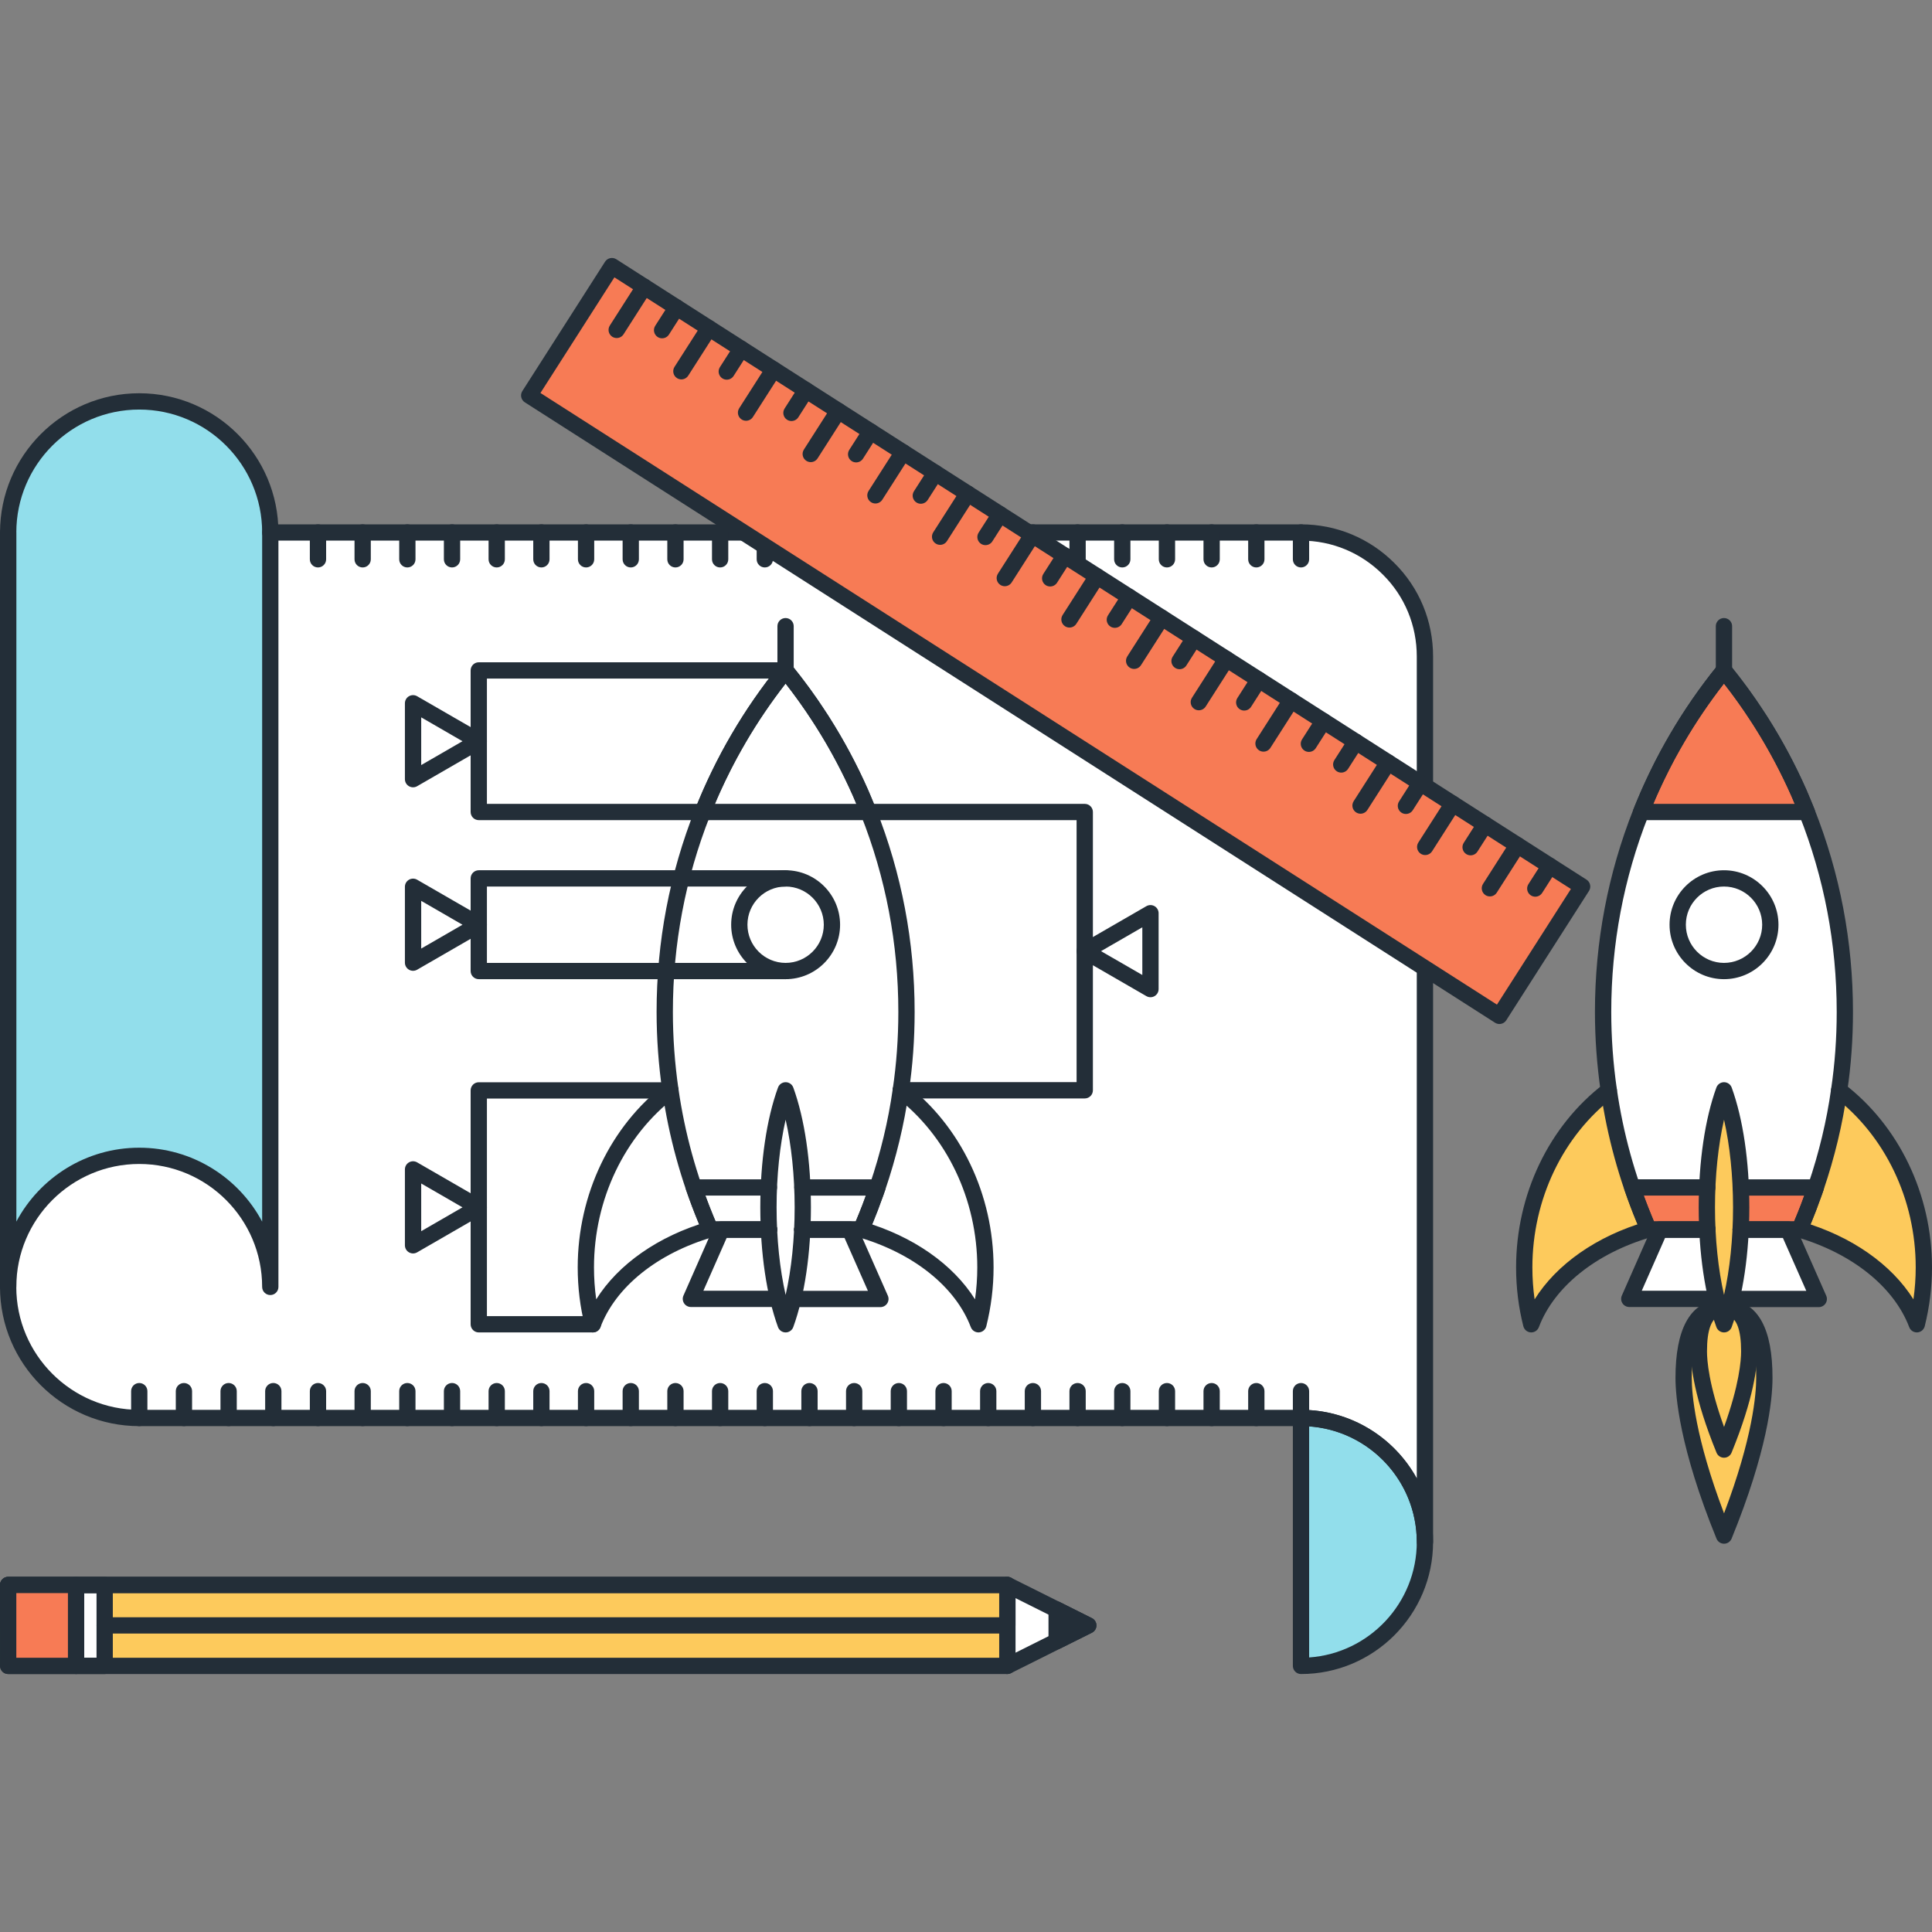 <?xml version="1.0" encoding="iso-8859-1"?>
<!-- Generator: Adobe Illustrator 19.0.0, SVG Export Plug-In . SVG Version: 6.00 Build 0)  -->
<svg version="1.1" id="Layer_1" xmlns="http://www.w3.org/2000/svg" xmlns:xlink="http://www.w3.org/1999/xlink" x="0px" y="0px"
	 viewBox="0 0 512.003 512.003" style="enable-background:new 0 0 512.003 512.003;" xml:space="preserve">
<rect x="0" y="0" width="512.003" height="512.003" fill="#808080" stroke="none"/>
<path style="fill:#FFFFFF;" d="M2.168,141.111v199.936c0,19.182,15.542,34.726,34.726,34.726h307.886
	c18.15,0,32.845,14.723,32.845,32.855V173.966c0-8.415-3.208-16.822-9.626-23.217c-6.403-6.428-14.81-9.636-23.219-9.636H2.168
	V141.111z"/>
<g>
	<path style="fill:#92DEEB;" d="M344.781,375.773v65.705c18.145,0,32.845-14.707,32.845-32.85
		C377.626,390.48,362.926,375.773,344.781,375.773z"/>
	<path style="fill:#92DEEB;" d="M36.897,106.379c19.177,0,34.734,15.552,34.734,34.732v199.936
		c0-19.185-15.557-34.734-34.734-34.734c-19.18,0-34.726,15.549-34.726,34.734V141.111C2.168,121.929,17.718,106.379,36.897,106.379
		z"/>
</g>
<g>
	<path style="fill:#232E38;" d="M377.626,410.773c-1.193,0-2.161-0.968-2.161-2.158c0-16.914-13.757-30.674-30.674-30.674H36.905
		C16.556,377.941,0,361.386,0,341.037V141.111c0-1.19,0.968-2.156,2.158-2.156s2.158,0.965,2.158,2.156v199.926
		c0,17.971,14.62,32.586,32.589,32.586h307.886c13.202,0,24.719,7.35,30.674,18.171v-217.82c0-8.23-3.185-15.936-8.975-21.693
		c-5.811-5.814-13.514-9.011-21.701-9.011H71.624c-1.19,0-2.158-0.965-2.158-2.156s0.968-2.156,2.158-2.156h273.167
		c9.334,0,18.127,3.645,24.75,10.268c6.605,6.574,10.243,15.363,10.243,24.75v234.644
		C379.784,409.806,378.816,410.773,377.626,410.773z"/>
	<path style="fill:#232E38;" d="M344.781,443.639c-1.193,0-2.158-0.968-2.158-2.161v-65.705c0-1.193,0.965-2.161,2.158-2.161
		c19.3,0,35.003,15.711,35.003,35.016S364.081,443.639,344.781,443.639z M346.936,378.005v61.24
		c15.921-1.111,28.529-14.418,28.529-30.618C375.465,392.426,362.857,379.117,346.936,378.005z"/>
	<path style="fill:#232E38;" d="M71.629,343.202c-1.19,0-2.158-0.968-2.158-2.158c0-17.964-14.612-32.579-32.576-32.579
		c-17.958,0-32.571,14.615-32.571,32.579c0,1.19-0.965,2.158-2.158,2.158s-2.158-0.968-2.158-2.158V141.108
		c0-20.342,16.548-36.892,36.887-36.892c20.342,0,36.892,16.548,36.892,36.892v199.936
		C73.789,342.237,72.822,343.202,71.629,343.202z M36.897,304.155c14.093,0,26.365,7.944,32.576,19.589V141.111
		c0-17.964-14.612-32.573-32.576-32.573c-17.958,0-32.571,14.61-32.571,32.573v182.63C10.534,312.096,22.804,304.155,36.897,304.155
		z"/>
	<path style="fill:#232E38;" d="M36.905,366.514c-1.19,0-2.158,0.968-2.158,2.158v7.112c0,1.193,0.968,2.158,2.158,2.158
		s2.158-0.965,2.158-2.158v-7.112C39.063,367.481,38.095,366.514,36.905,366.514z"/>
	<path style="fill:#232E38;" d="M48.745,366.514c-1.19,0-2.158,0.968-2.158,2.158v7.112c0,1.193,0.965,2.158,2.158,2.158
		s2.158-0.965,2.158-2.158v-7.112C50.903,367.481,49.935,366.514,48.745,366.514z"/>
	<path style="fill:#232E38;" d="M60.588,366.514c-1.19,0-2.158,0.968-2.158,2.158v7.112c0,1.193,0.968,2.158,2.158,2.158
		c1.19,0,2.158-0.965,2.158-2.158v-7.112C62.746,367.481,61.778,366.514,60.588,366.514z"/>
	<path style="fill:#232E38;" d="M72.428,366.509c-1.19,0-2.158,0.968-2.158,2.161v7.114c0,1.193,0.965,2.158,2.158,2.158
		c1.193,0,2.158-0.965,2.158-2.158v-7.114C74.586,367.476,73.62,366.509,72.428,366.509z"/>
	<path style="fill:#232E38;" d="M84.27,366.514c-1.19,0-2.158,0.968-2.158,2.158v7.112c0,1.193,0.968,2.158,2.158,2.158
		c1.19,0,2.158-0.965,2.158-2.158v-7.112C86.428,367.481,85.46,366.514,84.27,366.514z"/>
	<path style="fill:#232E38;" d="M96.11,366.514c-1.19,0-2.158,0.968-2.158,2.158v7.112c0,1.193,0.965,2.158,2.158,2.158
		c1.193,0,2.158-0.965,2.158-2.158v-7.112C98.268,367.481,97.303,366.514,96.11,366.514z"/>
	<path style="fill:#232E38;" d="M107.953,366.514c-1.19,0-2.158,0.968-2.158,2.158v7.112c0,1.193,0.968,2.158,2.158,2.158
		s2.158-0.965,2.158-2.158v-7.112C110.111,367.481,109.143,366.514,107.953,366.514z"/>
	<path style="fill:#232E38;" d="M119.793,366.509c-1.19,0-2.158,0.968-2.158,2.161v7.114c0,1.193,0.965,2.158,2.158,2.158
		c1.193,0,2.158-0.965,2.158-2.158v-7.114C121.951,367.476,120.986,366.509,119.793,366.509z"/>
	<path style="fill:#232E38;" d="M131.635,366.514c-1.19,0-2.158,0.968-2.158,2.158v7.112c0,1.193,0.968,2.158,2.158,2.158
		s2.158-0.965,2.158-2.158v-7.112C133.793,367.481,132.826,366.514,131.635,366.514z"/>
	<path style="fill:#232E38;" d="M143.475,366.514c-1.19,0-2.158,0.968-2.158,2.158v7.112c0,1.193,0.965,2.158,2.158,2.158
		s2.158-0.965,2.158-2.158v-7.112C145.633,367.481,144.668,366.514,143.475,366.514z"/>
	<path style="fill:#232E38;" d="M155.318,366.514c-1.19,0-2.158,0.968-2.158,2.158v7.112c0,1.193,0.968,2.158,2.158,2.158
		s2.158-0.965,2.158-2.158v-7.112C157.476,367.481,156.508,366.514,155.318,366.514z"/>
	<path style="fill:#232E38;" d="M167.158,366.514c-1.19,0-2.158,0.968-2.158,2.158v7.112c0,1.193,0.965,2.158,2.158,2.158
		c1.193,0,2.158-0.965,2.158-2.158v-7.112C169.316,367.481,168.351,366.514,167.158,366.514z"/>
	<path style="fill:#232E38;" d="M179,366.514c-1.19,0-2.158,0.968-2.158,2.158v7.112c0,1.193,0.968,2.158,2.158,2.158
		c1.19,0,2.158-0.965,2.158-2.158v-7.112C181.158,367.481,180.191,366.514,179,366.514z"/>
	<path style="fill:#232E38;" d="M190.843,366.514c-1.19,0-2.158,0.968-2.158,2.158v7.112c0,1.193,0.965,2.158,2.158,2.158
		c1.193,0,2.158-0.965,2.158-2.158v-7.112C193.001,367.481,192.033,366.514,190.843,366.514z"/>
	<path style="fill:#232E38;" d="M202.683,366.514c-1.188,0-2.156,0.968-2.156,2.158v7.112c0,1.193,0.968,2.158,2.156,2.158
		c1.193,0,2.161-0.965,2.161-2.158v-7.112C204.844,367.481,203.876,366.514,202.683,366.514z"/>
	<path style="fill:#232E38;" d="M214.523,366.514c-1.19,0-2.156,0.968-2.156,2.158v7.112c0,1.193,0.965,2.158,2.156,2.158
		c1.193,0,2.158-0.965,2.158-2.158v-7.112C216.681,367.481,215.716,366.514,214.523,366.514z"/>
	<path style="fill:#232E38;" d="M226.365,366.514c-1.19,0-2.158,0.968-2.158,2.158v7.112c0,1.193,0.968,2.158,2.158,2.158
		c1.19,0,2.158-0.965,2.158-2.158v-7.112C228.524,367.481,227.556,366.514,226.365,366.514z"/>
	<path style="fill:#232E38;" d="M238.205,366.514c-1.19,0-2.156,0.968-2.156,2.158v7.112c0,1.193,0.965,2.158,2.156,2.158
		s2.156-0.965,2.156-2.158v-7.112C240.364,367.481,239.396,366.514,238.205,366.514z"/>
	<path style="fill:#232E38;" d="M250.048,366.514c-1.19,0-2.158,0.968-2.158,2.158v7.112c0,1.193,0.968,2.158,2.158,2.158
		c1.193,0,2.161-0.965,2.161-2.158v-7.112C252.209,367.481,251.241,366.514,250.048,366.514z"/>
	<path style="fill:#232E38;" d="M261.891,366.514c-1.19,0-2.158,0.968-2.158,2.158v7.112c0,1.193,0.968,2.158,2.158,2.158
		s2.158-0.965,2.158-2.158v-7.112C264.049,367.481,263.081,366.514,261.891,366.514z"/>
	<path style="fill:#232E38;" d="M273.731,366.514c-1.19,0-2.158,0.968-2.158,2.158v7.112c0,1.193,0.968,2.158,2.158,2.158
		c1.193,0,2.158-0.965,2.158-2.158v-7.112C275.889,367.481,274.924,366.514,273.731,366.514z"/>
	<path style="fill:#232E38;" d="M285.573,366.514c-1.19,0-2.158,0.968-2.158,2.158v7.112c0,1.193,0.968,2.158,2.158,2.158
		s2.158-0.965,2.158-2.158v-7.112C287.731,367.481,286.764,366.514,285.573,366.514z"/>
	<path style="fill:#232E38;" d="M297.413,366.514c-1.19,0-2.156,0.968-2.156,2.158v7.112c0,1.193,0.965,2.158,2.156,2.158
		c1.193,0,2.161-0.965,2.161-2.158v-7.112C299.574,367.481,298.606,366.514,297.413,366.514z"/>
	<path style="fill:#232E38;" d="M309.256,366.514c-1.193,0-2.161,0.968-2.161,2.158v7.112c0,1.193,0.968,2.158,2.161,2.158
		s2.161-0.965,2.161-2.158v-7.112C311.414,367.481,310.449,366.514,309.256,366.514z"/>
	<path style="fill:#232E38;" d="M321.098,366.514c-1.19,0-2.158,0.968-2.158,2.158v7.112c0,1.193,0.968,2.158,2.158,2.158
		s2.156-0.965,2.156-2.158v-7.112C323.254,367.481,322.289,366.514,321.098,366.514z"/>
	<path style="fill:#232E38;" d="M332.938,366.514c-1.193,0-2.158,0.968-2.158,2.158v7.112c0,1.193,0.965,2.158,2.158,2.158
		s2.161-0.965,2.161-2.158v-7.112C335.096,367.481,334.131,366.514,332.938,366.514z"/>
	<path style="fill:#232E38;" d="M344.781,366.514c-1.193,0-2.158,0.968-2.158,2.158v7.112c0,1.193,0.965,2.158,2.158,2.158
		c1.19,0,2.158-0.965,2.158-2.158v-7.112C346.936,367.481,345.971,366.514,344.781,366.514z"/>
	<path style="fill:#232E38;" d="M84.27,138.955c-1.19,0-2.158,0.965-2.158,2.156v7.112c0,1.193,0.968,2.158,2.158,2.158
		c1.19,0,2.158-0.965,2.158-2.158v-7.112C86.428,139.92,85.46,138.955,84.27,138.955z"/>
	<path style="fill:#232E38;" d="M96.11,138.955c-1.19,0-2.158,0.965-2.158,2.156v7.112c0,1.193,0.965,2.158,2.158,2.158
		c1.193,0,2.158-0.965,2.158-2.158v-7.112C98.268,139.92,97.303,138.955,96.11,138.955z"/>
	<path style="fill:#232E38;" d="M107.953,138.955c-1.19,0-2.158,0.965-2.158,2.156v7.112c0,1.193,0.968,2.158,2.158,2.158
		s2.158-0.965,2.158-2.158v-7.112C110.111,139.92,109.143,138.955,107.953,138.955z"/>
	<path style="fill:#232E38;" d="M119.793,138.95c-1.19,0-2.158,0.965-2.158,2.158v7.114c0,1.193,0.965,2.158,2.158,2.158
		c1.193,0,2.158-0.965,2.158-2.158v-7.114C121.951,139.915,120.986,138.95,119.793,138.95z"/>
	<path style="fill:#232E38;" d="M131.635,138.955c-1.19,0-2.158,0.965-2.158,2.156v7.112c0,1.193,0.968,2.158,2.158,2.158
		s2.158-0.965,2.158-2.158v-7.112C133.793,139.92,132.826,138.955,131.635,138.955z"/>
	<path style="fill:#232E38;" d="M143.475,138.955c-1.19,0-2.158,0.965-2.158,2.156v7.112c0,1.193,0.965,2.158,2.158,2.158
		s2.158-0.965,2.158-2.158v-7.112C145.633,139.92,144.668,138.955,143.475,138.955z"/>
	<path style="fill:#232E38;" d="M155.318,138.955c-1.19,0-2.158,0.965-2.158,2.156v7.112c0,1.193,0.968,2.158,2.158,2.158
		s2.158-0.965,2.158-2.158v-7.112C157.476,139.92,156.508,138.955,155.318,138.955z"/>
	<path style="fill:#232E38;" d="M167.158,138.955c-1.19,0-2.158,0.965-2.158,2.156v7.112c0,1.193,0.965,2.158,2.158,2.158
		c1.193,0,2.158-0.965,2.158-2.158v-7.112C169.316,139.92,168.351,138.955,167.158,138.955z"/>
	<path style="fill:#232E38;" d="M179,138.955c-1.19,0-2.158,0.965-2.158,2.156v7.112c0,1.193,0.968,2.158,2.158,2.158
		c1.19,0,2.158-0.965,2.158-2.158v-7.112C181.158,139.92,180.191,138.955,179,138.955z"/>
	<path style="fill:#232E38;" d="M190.843,138.955c-1.19,0-2.158,0.965-2.158,2.156v7.112c0,1.193,0.965,2.158,2.158,2.158
		c1.193,0,2.158-0.965,2.158-2.158v-7.112C193.001,139.92,192.033,138.955,190.843,138.955z"/>
	<path style="fill:#232E38;" d="M202.683,138.955c-1.188,0-2.156,0.965-2.156,2.156v7.112c0,1.193,0.968,2.158,2.156,2.158
		c1.193,0,2.161-0.965,2.161-2.158v-7.112C204.844,139.92,203.876,138.955,202.683,138.955z"/>
	<path style="fill:#232E38;" d="M214.523,138.955c-1.19,0-2.156,0.965-2.156,2.156v7.112c0,1.193,0.965,2.158,2.156,2.158
		c1.193,0,2.158-0.965,2.158-2.158v-7.112C216.681,139.92,215.716,138.955,214.523,138.955z"/>
	<path style="fill:#232E38;" d="M226.365,138.955c-1.19,0-2.158,0.965-2.158,2.156v7.112c0,1.193,0.968,2.158,2.158,2.158
		c1.19,0,2.158-0.965,2.158-2.158v-7.112C228.524,139.92,227.556,138.955,226.365,138.955z"/>
	<path style="fill:#232E38;" d="M238.205,138.955c-1.19,0-2.156,0.965-2.156,2.156v7.112c0,1.193,0.965,2.158,2.156,2.158
		s2.156-0.965,2.156-2.158v-7.112C240.364,139.92,239.396,138.955,238.205,138.955z"/>
	<path style="fill:#232E38;" d="M250.048,138.955c-1.19,0-2.158,0.965-2.158,2.156v7.112c0,1.193,0.968,2.158,2.158,2.158
		c1.193,0,2.161-0.965,2.161-2.158v-7.112C252.209,139.92,251.241,138.955,250.048,138.955z"/>
	<path style="fill:#232E38;" d="M261.891,138.955c-1.19,0-2.158,0.965-2.158,2.156v7.112c0,1.193,0.968,2.158,2.158,2.158
		s2.158-0.965,2.158-2.158v-7.112C264.049,139.92,263.081,138.955,261.891,138.955z"/>
	<path style="fill:#232E38;" d="M273.731,138.955c-1.19,0-2.158,0.965-2.158,2.156v7.112c0,1.193,0.968,2.158,2.158,2.158
		c1.193,0,2.158-0.965,2.158-2.158v-7.112C275.889,139.92,274.924,138.955,273.731,138.955z"/>
	<path style="fill:#232E38;" d="M285.573,138.955c-1.19,0-2.158,0.965-2.158,2.156v7.112c0,1.193,0.968,2.158,2.158,2.158
		s2.158-0.965,2.158-2.158v-7.112C287.731,139.92,286.764,138.955,285.573,138.955z"/>
	<path style="fill:#232E38;" d="M297.413,138.955c-1.19,0-2.156,0.965-2.156,2.156v7.112c0,1.193,0.965,2.158,2.156,2.158
		c1.193,0,2.161-0.965,2.161-2.158v-7.112C299.574,139.92,298.606,138.955,297.413,138.955z"/>
	<path style="fill:#232E38;" d="M309.256,138.955c-1.193,0-2.161,0.965-2.161,2.156v7.112c0,1.193,0.968,2.158,2.161,2.158
		s2.161-0.965,2.161-2.158v-7.112C311.414,139.92,310.449,138.955,309.256,138.955z"/>
	<path style="fill:#232E38;" d="M321.098,138.955c-1.19,0-2.158,0.965-2.158,2.156v7.112c0,1.193,0.968,2.158,2.158,2.158
		s2.156-0.965,2.156-2.158v-7.112C323.254,139.92,322.289,138.955,321.098,138.955z"/>
	<path style="fill:#232E38;" d="M332.938,138.955c-1.193,0-2.158,0.965-2.158,2.156v7.112c0,1.193,0.965,2.158,2.158,2.158
		s2.161-0.965,2.161-2.158v-7.112C335.096,139.92,334.131,138.955,332.938,138.955z"/>
	<path style="fill:#232E38;" d="M344.781,138.955c-1.193,0-2.158,0.965-2.158,2.156v7.112c0,1.193,0.965,2.158,2.158,2.158
		c1.19,0,2.158-0.965,2.158-2.158v-7.112C346.936,139.92,345.971,138.955,344.781,138.955z"/>
</g>
<g>
	<path style="fill:#FDCA5C;" d="M456.888,346.453c-5.906-0.005-10.701,4.047-10.701,18.726c0,7.235,2.253,21.023,10.701,41.761
		c8.448-20.736,10.693-34.524,10.698-41.766C467.592,350.501,462.792,346.446,456.888,346.453z"/>
	<path style="fill:#FDCA5C;" d="M456.888,346.453c-3.686-0.005-6.664,2.519-6.666,11.668c-0.008,4.513,1.398,13.107,6.671,26.03
		c5.271-12.925,6.671-21.517,6.664-26.038C463.555,348.973,460.567,346.448,456.888,346.453z"/>
	<path style="fill:#FDCA5C;" d="M456.888,323.022c24.43,0,44.987,11.84,51.095,27.93c1.201-4.808,1.856-9.866,1.848-15.078
		c0.008-31.726-23.708-57.439-52.943-57.434c-29.251,0.003-52.954,25.718-52.956,57.441c0.003,5.204,0.655,10.271,1.859,15.071
		C411.891,334.864,432.451,323.027,456.888,323.022z"/>
</g>
<path style="fill:#FFFFFF;" d="M476.877,325.825c7.741-17.654,12.047-37.169,12.042-57.677
	c-0.003-34.289-12.001-65.764-32.054-90.463c-20.019,24.694-32.033,56.179-32.033,90.463c0.005,20.511,4.311,40.023,12.058,57.677
	L476.877,325.825L476.877,325.825z"/>
<path style="fill:#F77B55;" d="M432.563,314.697c1.295,3.779,2.742,7.491,4.329,11.131h39.985c1.6-3.638,3.039-7.347,4.332-11.139
	L432.563,314.697z"/>
<polygon style="fill:#FFFFFF;" points="481.999,344.229 431.77,344.224 439.892,325.828 473.876,325.833 "/>
<path style="fill:#FDCA5C;" d="M452.334,319.952c0,12.252,1.759,23.283,4.552,30.994c2.798-7.711,4.541-18.744,4.547-30.994
	c-0.005-12.255-1.751-23.288-4.547-30.996C454.088,296.669,452.342,307.693,452.334,319.952z"/>
<path style="fill:#FFFFFF;" d="M469.158,245.06c0,6.776-5.496,12.275-12.278,12.278c-6.779-0.005-12.273-5.494-12.267-12.285
	c0-6.774,5.483-12.265,12.265-12.268C463.654,232.782,469.148,238.283,469.158,245.06z"/>
<path style="fill:#F77B55;" d="M456.868,177.685c-9.098,11.223-16.54,23.852-21.947,37.507h43.919
	C473.428,201.529,465.989,188.898,456.868,177.685z"/>
<g>
	<path style="fill:#232E38;" d="M456.891,409.104L456.891,409.104c-0.878,0-1.667-0.532-1.997-1.344
		c-9.812-24.074-10.87-37.803-10.87-42.588c0-12.879,3.784-19.873,11.246-20.777c0.604-0.074,1.185,0.11,1.626,0.471
		c0.435-0.358,1.004-0.545,1.613-0.471c7.475,0.868,11.254,7.857,11.226,20.782c0,5.965-1.411,19.438-10.842,42.583
		C458.557,408.572,457.766,409.104,456.891,409.104z M456.893,348.207c-0.307,0.251-0.686,0.42-1.106,0.471
		c-1.846,0.223-7.452,0.906-7.452,16.494c0,4.191,0.883,15.683,8.556,35.886c7.647-20.15,8.525-31.675,8.525-35.886
		c0.036-15.629-5.568-16.279-7.411-16.494C457.582,348.627,457.201,348.458,456.893,348.207z"/>
	<path style="fill:#232E38;" d="M456.891,386.315L456.891,386.315c-0.876,0-1.664-0.53-1.994-1.341
		c-5.949-14.546-6.838-23.071-6.838-26.854c0-3.018,0-12.196,7.025-13.668c0.66-0.138,1.321,0.044,1.81,0.443
		c0.484-0.399,1.144-0.581,1.805-0.443c4.664,0.98,7.03,5.578,7.03,13.668c0,3.786-0.891,12.308-6.843,26.854
		C458.555,385.785,457.764,386.315,456.891,386.315z M456.891,348.233c-0.259,0.215-0.571,0.369-0.919,0.443
		c-2.391,0.499-3.599,3.679-3.599,9.441c0,2.437,0.486,8.883,4.521,20.047c4.037-11.167,4.521-17.61,4.521-20.047
		c0-5.765-1.211-8.942-3.597-9.441C457.462,348.601,457.149,348.448,456.891,348.233z"/>
	<path style="fill:#232E38;" d="M405.801,353.104c-0.044,0-0.082,0-0.123-0.003c-0.942-0.054-1.738-0.709-1.971-1.623
		c-1.277-5.012-1.925-10.26-1.925-15.598c0-19.315,8.694-37.494,23.258-48.627c0.945-0.719,2.299-0.543,3.026,0.404
		c0.724,0.945,0.543,2.301-0.405,3.026c-13.499,10.322-21.56,27.22-21.56,45.197c0,2.86,0.197,5.688,0.591,8.463
		c5.801-9.28,16.422-16.763,29.591-20.605c1.149-0.335,2.345,0.323,2.678,1.464s-0.323,2.342-1.467,2.675
		c-14.543,4.242-25.638,13.153-29.678,23.834C407.498,352.554,406.692,353.104,405.801,353.104z"/>
	<path style="fill:#232E38;" d="M507.981,353.104c-0.891,0-1.697-0.55-2.015-1.393c-4.045-10.662-15.137-19.561-29.678-23.803
		c-1.144-0.333-1.8-1.533-1.467-2.675c0.333-1.144,1.531-1.807,2.678-1.464c13.158,3.837,23.777,11.308,29.581,20.57
		c0.404-2.816,0.607-5.642,0.607-8.458c0-17.974-8.072-34.883-21.596-45.228c-0.947-0.722-1.124-2.079-0.402-3.026
		c0.724-0.945,2.079-1.124,3.026-0.399c14.579,11.154,23.288,29.343,23.288,48.653c0,5.21-0.648,10.452-1.925,15.585
		c-0.228,0.916-1.021,1.577-1.966,1.636C508.068,353.104,508.022,353.104,507.981,353.104z"/>
	<path style="fill:#232E38;" d="M476.892,327.996h-15.59c-1.193,0-2.161-0.965-2.161-2.158c0-1.193,0.968-2.161,2.161-2.161h14.17
		c0.622-1.467,1.213-2.947,1.787-4.426c0.31-0.809,0.62-1.631,0.901-2.447c0.294-0.74,0.517-1.38,0.745-2.035l0.22-0.625
		c0.023-0.097,0.049-0.174,0.082-0.256c2.842-8.356,4.879-16.85,6.057-25.247c0.988-6.612,1.487-13.499,1.487-20.485
		c0-18.022-3.341-35.579-9.923-52.183l-2.022-4.882c-2.762-6.257-6.029-12.403-9.7-18.22c-0.399-0.663-0.817-1.298-1.234-1.91
		c-2.127-3.297-4.47-6.582-7.004-9.818c-3.901,5.036-7.421,10.225-10.481,15.468c-0.863,1.472-1.695,2.962-2.529,4.48
		c-1.014,1.9-1.987,3.812-2.934,5.786l-0.392,0.837c-0.351,0.74-0.696,1.467-1.032,2.217c-0.3,0.63-0.545,1.211-0.796,1.789
		c-0.527,1.206-1.016,2.381-1.503,3.558l-0.238,0.655c-0.046,0.12-0.097,0.233-0.161,0.338c-6.508,16.52-9.802,33.971-9.802,51.884
		c0,6.812,0.499,13.706,1.487,20.503c1.659,11.535,4.764,22.833,9.231,33.592c0.2,0.484,0.392,0.963,0.591,1.428h14.164
		c1.193,0,2.161,0.968,2.161,2.161s-0.968,2.158-2.161,2.158h-15.59c-0.96,0-1.772-0.63-2.053-1.495
		c-0.384-0.86-0.742-1.723-1.106-2.611c-4.603-11.075-7.805-22.728-9.516-34.614c-1.014-6.994-1.533-14.103-1.533-21.12
		c0-18.565,3.443-36.657,10.23-53.775c0.033-0.087,0.069-0.166,0.113-0.246l0.164-0.451c0.52-1.265,1.019-2.465,1.549-3.668
		c0.266-0.63,0.54-1.257,0.84-1.889c0.323-0.73,0.684-1.492,1.05-2.26l0.397-0.837c0.975-2.048,1.976-4.022,3.039-5.998
		c0.863-1.572,1.715-3.1,2.598-4.6c3.594-6.162,7.808-12.255,12.521-18.109c0.407-0.512,1.019-0.806,1.674-0.809
		c0,0,0.003,0,0.005,0c0.65,0,1.265,0.292,1.672,0.799c3.279,4.035,6.285,8.161,8.932,12.265c0.428,0.625,0.883,1.324,1.311,2.022
		c3.761,5.967,7.13,12.301,9.999,18.803l2.058,4.961c6.792,17.129,10.232,35.223,10.232,53.793c0,7.199-0.515,14.298-1.533,21.105
		c-1.221,8.684-3.333,17.48-6.277,26.122c-0.005,0.01-0.008,0.02-0.008,0.031c-0.041,0.133-0.097,0.282-0.146,0.381l-0.128,0.397
		c-0.251,0.714-0.494,1.418-0.776,2.115c-0.259,0.765-0.586,1.631-0.916,2.499c-0.768,1.979-1.562,3.953-2.419,5.903
		C478.525,327.492,477.745,327.996,476.892,327.996z"/>
	<path style="fill:#232E38;" d="M452.477,327.996h-15.59c-0.96,0-1.772-0.63-2.053-1.495c-0.384-0.86-0.742-1.723-1.106-2.611
		c-1.124-2.734-2.173-5.517-3.203-8.494c-0.228-0.663-0.125-1.39,0.279-1.958c0.402-0.568,1.057-0.906,1.759-0.906h19.886
		c1.19,0,2.158,0.968,2.158,2.156c0,1.19-0.968,2.158-2.158,2.158h-16.827c0.681,1.853,1.375,3.64,2.099,5.414
		c0.197,0.481,0.392,0.952,0.589,1.418h14.164c1.193,0,2.161,0.968,2.161,2.161S453.67,327.996,452.477,327.996z"/>
	<path style="fill:#232E38;" d="M476.892,327.996h-15.59c-1.193,0-2.161-0.965-2.161-2.158c0-1.193,0.968-2.161,2.161-2.161h14.17
		c0.622-1.467,1.213-2.947,1.787-4.426c0.305-0.799,0.609-1.603,0.886-2.404h-16.812c-1.193,0-2.161-0.968-2.161-2.158
		c0-1.188,0.968-2.156,2.161-2.156h19.884c0.694,0,1.349,0.335,1.756,0.904c0.404,0.566,0.512,1.293,0.284,1.953
		c0,0-0.691,2.017-1.052,2.921c-0.259,0.765-0.586,1.631-0.916,2.499c-0.768,1.979-1.562,3.953-2.419,5.903
		C478.525,327.492,477.745,327.996,476.892,327.996z"/>
	<path style="fill:#232E38;" d="M454.917,346.372H431.78c-0.727,0-1.411-0.369-1.807-0.978c-0.397-0.612-0.463-1.382-0.166-2.051
		l8.1-18.376c0.346-0.786,1.121-1.29,1.974-1.29h12.598c1.193,0,2.161,0.968,2.161,2.161c0,1.193-0.968,2.158-2.161,2.158h-11.192
		l-6.198,14.06h19.83c1.193,0,2.158,0.968,2.158,2.158C457.075,345.404,456.11,346.372,454.917,346.372z"/>
	<path style="fill:#232E38;" d="M481.999,346.402h-23.135c-1.193,0-2.158-0.968-2.158-2.161s0.965-2.161,2.158-2.161h19.822
		l-6.223-14.085h-11.162c-1.193,0-2.161-0.965-2.161-2.158s0.968-2.161,2.161-2.161h12.57c0.852,0,1.628,0.504,1.974,1.29
		l8.125,18.401c0.297,0.666,0.233,1.439-0.161,2.048C483.41,346.029,482.729,346.402,481.999,346.402z"/>
	<path style="fill:#232E38;" d="M456.888,353.109c-0.906,0-1.72-0.571-2.028-1.423c-3.021-8.33-4.685-19.599-4.685-31.734
		c0.008-12.17,1.669-23.439,4.685-31.734c0.312-0.852,1.121-1.423,2.028-1.423h0.003c0.906,0.003,1.718,0.571,2.028,1.423
		c3.011,8.305,4.667,19.574,4.672,31.734c-0.005,12.16-1.664,23.429-4.675,31.734C458.609,352.539,457.795,353.109,456.888,353.109z
		 M456.888,296.733c-1.544,6.769-2.394,14.868-2.396,23.222c0,8.333,0.85,16.435,2.396,23.217
		c1.539-6.774,2.386-14.874,2.391-23.222C459.272,311.604,458.424,303.504,456.888,296.733z"/>
	<path style="fill:#232E38;" d="M456.883,259.493h-0.005c-7.956-0.005-14.428-6.484-14.426-14.441
		c0-7.951,6.472-14.423,14.426-14.426c7.951,0,14.428,6.474,14.438,14.431C471.314,253.016,464.84,259.49,456.883,259.493z
		 M456.883,234.942c-5.578,0-10.112,4.536-10.112,10.109c-0.005,5.581,4.534,10.125,10.109,10.13
		c5.581-0.005,10.122-4.544,10.122-10.122C466.993,239.481,462.454,234.942,456.883,234.942z"/>
	<path style="fill:#232E38;" d="M478.84,217.348h-43.919c-0.717,0-1.385-0.353-1.784-0.945c-0.402-0.591-0.484-1.341-0.223-2.004
		c5.448-13.747,12.946-26.555,22.28-38.072c0.41-0.507,1.024-0.799,1.674-0.799l0,0c0.65,0,1.265,0.292,1.674,0.794
		c9.336,11.476,16.84,24.287,22.303,38.077c0.266,0.663,0.182,1.413-0.22,2.004C480.225,216.997,479.555,217.348,478.84,217.348z
		 M438.134,213.034h37.494c-4.831-11.433-11.123-22.134-18.752-31.887C449.239,190.934,442.949,201.637,438.134,213.034z"/>
	<path style="fill:#232E38;" d="M456.868,179.841c-1.19,0-2.158-0.968-2.158-2.158v-11.74c0-1.19,0.968-2.156,2.158-2.156
		c1.193,0,2.161,0.965,2.161,2.156v11.74C459.028,178.876,458.061,179.841,456.868,179.841z"/>
	<path style="fill:#232E38;" d="M157.115,353.104c-0.041,0-0.082,0-0.123-0.003c-0.94-0.054-1.736-0.709-1.969-1.623
		c-1.277-5.012-1.923-10.26-1.923-15.598c0-19.315,8.694-37.494,23.255-48.627c0.945-0.719,2.301-0.543,3.026,0.404
		c0.724,0.945,0.543,2.301-0.404,3.026c-13.501,10.322-21.563,27.22-21.563,45.197c0,2.86,0.2,5.688,0.591,8.463
		c5.801-9.28,16.422-16.763,29.594-20.605c1.142-0.335,2.342,0.323,2.675,1.464s-0.323,2.342-1.467,2.675
		c-14.543,4.242-25.638,13.153-29.678,23.834C158.812,352.554,158.006,353.104,157.115,353.104z"/>
	<path style="fill:#232E38;" d="M259.297,353.104c-0.893,0-1.7-0.55-2.02-1.393c-4.042-10.662-15.137-19.561-29.678-23.803
		c-1.142-0.333-1.8-1.533-1.467-2.675c0.335-1.144,1.533-1.807,2.678-1.464c13.158,3.837,23.777,11.308,29.581,20.567
		c0.402-2.811,0.602-5.635,0.602-8.456c0-17.974-8.072-34.885-21.594-45.228c-0.945-0.722-1.124-2.079-0.402-3.026
		c0.724-0.945,2.081-1.124,3.026-0.399c14.579,11.151,23.286,29.34,23.286,48.653c0,5.22-0.65,10.463-1.923,15.585
		c-0.228,0.917-1.021,1.577-1.966,1.636C259.382,353.104,259.341,353.104,259.297,353.104z"/>
	<path style="fill:#232E38;" d="M228.206,327.996h-15.588c-1.193,0-2.158-0.965-2.158-2.158c0-1.193,0.965-2.161,2.158-2.161h14.17
		c0.62-1.467,1.208-2.947,1.784-4.426c0.307-0.806,0.62-1.631,0.904-2.45c0.276-0.696,0.492-1.303,0.704-1.917l0.264-0.745
		c0.023-0.097,0.049-0.172,0.079-0.253c2.836-8.333,4.874-16.829,6.06-25.244c0.986-6.612,1.487-13.499,1.487-20.485
		c0-18.022-3.338-35.579-9.92-52.183l-2.025-4.882c-2.765-6.262-6.036-12.408-9.7-18.22c-0.407-0.663-0.822-1.3-1.234-1.915
		c-2.127-3.29-4.472-6.574-7.004-9.812c-3.907,5.038-7.424,10.23-10.481,15.468c-0.863,1.472-1.692,2.962-2.524,4.48
		c-1.021,1.9-1.992,3.812-2.936,5.786l-0.364,0.768c-0.364,0.763-0.719,1.513-1.062,2.286c-0.297,0.627-0.545,1.208-0.794,1.789
		c-0.532,1.206-1.016,2.381-1.505,3.558l-0.241,0.666c-0.044,0.118-0.097,0.225-0.156,0.328c-6.508,16.52-9.805,33.974-9.805,51.884
		c0,6.804,0.502,13.704,1.49,20.503c1.659,11.533,4.767,22.833,9.231,33.592c0.2,0.484,0.394,0.963,0.594,1.428h14.167
		c1.19,0,2.156,0.968,2.156,2.161s-0.965,2.158-2.156,2.158h-15.59c-0.96,0-1.774-0.63-2.053-1.495
		c-0.381-0.86-0.745-1.72-1.108-2.609c-4.598-11.08-7.803-22.735-9.513-34.616c-1.016-6.999-1.533-14.111-1.533-21.12
		c0-18.565,3.441-36.657,10.227-53.775c0.033-0.084,0.072-0.166,0.115-0.246l0.164-0.451c0.522-1.265,1.019-2.465,1.551-3.674
		c0.266-0.622,0.538-1.249,0.837-1.879c0.335-0.755,0.707-1.541,1.083-2.335l0.366-0.771c0.978-2.045,1.981-4.019,3.041-5.996
		c0.86-1.572,1.713-3.1,2.596-4.598c3.589-6.159,7.803-12.252,12.516-18.112c0.41-0.512,1.024-0.804,1.677-0.809
		c0,0,0.003,0,0.005,0c0.65,0,1.265,0.292,1.674,0.799c3.284,4.04,6.29,8.166,8.934,12.265c0.428,0.627,0.886,1.324,1.306,2.025
		c3.758,5.96,7.13,12.293,9.999,18.801l2.058,4.954c6.792,17.139,10.235,35.233,10.235,53.804c0,7.199-0.517,14.298-1.533,21.105
		c-1.226,8.699-3.336,17.495-6.277,26.122c-0.005,0.01-0.005,0.02-0.01,0.031c-0.041,0.133-0.095,0.282-0.143,0.381l-0.166,0.509
		c-0.236,0.678-0.468,1.336-0.735,2.002c-0.261,0.765-0.586,1.628-0.916,2.493c-0.771,1.984-1.564,3.958-2.422,5.908
		C229.837,327.492,229.061,327.996,228.206,327.996z"/>
	<path style="fill:#232E38;" d="M203.794,327.996h-15.59c-0.96,0-1.774-0.63-2.053-1.495c-0.381-0.86-0.745-1.72-1.108-2.609
		c-1.121-2.732-2.171-5.514-3.205-8.497c-0.228-0.66-0.123-1.39,0.282-1.956c0.404-0.571,1.06-0.906,1.759-0.906h19.889
		c1.19,0,2.156,0.968,2.156,2.156c0,1.19-0.965,2.158-2.156,2.158h-16.827c0.678,1.856,1.375,3.645,2.099,5.414
		c0.197,0.481,0.392,0.952,0.591,1.418h14.167c1.19,0,2.156,0.968,2.156,2.161C205.952,327.033,204.984,327.996,203.794,327.996z"/>
	<path style="fill:#232E38;" d="M228.206,327.996h-15.588c-1.193,0-2.158-0.965-2.158-2.158c0-1.193,0.965-2.161,2.158-2.161h14.17
		c0.62-1.467,1.208-2.947,1.784-4.426c0.302-0.794,0.609-1.603,0.888-2.404h-16.814c-1.193,0-2.161-0.968-2.161-2.158
		c0-1.188,0.968-2.156,2.161-2.156h19.884c0.696,0,1.349,0.335,1.756,0.904c0.407,0.566,0.509,1.293,0.287,1.953
		c0,0-0.694,2.017-1.055,2.921c-0.261,0.765-0.586,1.628-0.916,2.493c-0.771,1.984-1.564,3.958-2.422,5.908
		C229.837,327.492,229.061,327.996,228.206,327.996z"/>
	<path style="fill:#232E38;" d="M206.231,346.372h-23.135c-0.73,0-1.411-0.369-1.807-0.978c-0.399-0.612-0.461-1.382-0.166-2.051
		l8.1-18.376c0.346-0.786,1.119-1.29,1.974-1.29h12.598c1.19,0,2.156,0.968,2.156,2.161c0,1.193-0.965,2.158-2.156,2.158h-11.192
		l-6.198,14.06h19.827c1.193,0,2.161,0.968,2.161,2.158C208.392,345.404,207.421,346.372,206.231,346.372z"/>
	<path style="fill:#232E38;" d="M233.316,346.402h-23.135c-1.19,0-2.158-0.968-2.158-2.161s0.968-2.161,2.158-2.161h19.825
		l-6.223-14.085h-11.162c-1.193,0-2.158-0.965-2.158-2.158s0.965-2.161,2.158-2.161h12.567c0.852,0,1.628,0.504,1.974,1.29
		l8.128,18.401c0.294,0.666,0.233,1.439-0.166,2.048C234.726,346.029,234.045,346.402,233.316,346.402z"/>
	<path style="fill:#232E38;" d="M208.202,353.109c-0.906,0-1.72-0.571-2.028-1.423c-3.021-8.33-4.685-19.599-4.685-31.734
		c0.008-12.17,1.669-23.439,4.687-31.734c0.31-0.852,1.121-1.423,2.028-1.423h0.003c0.906,0.003,1.715,0.571,2.028,1.423
		c3.008,8.307,4.664,19.576,4.669,31.734c-0.005,12.16-1.664,23.429-4.675,31.734C209.92,352.539,209.108,353.109,208.202,353.109z
		 M208.202,296.733c-1.544,6.769-2.394,14.868-2.396,23.222c0,8.333,0.85,16.435,2.396,23.217
		c1.539-6.774,2.386-14.874,2.391-23.222C210.586,311.607,209.738,303.507,208.202,296.733z"/>
	<path style="fill:#232E38;" d="M208.197,259.493L208.197,259.493c-7.959-0.005-14.431-6.484-14.428-14.441
		c0-7.951,6.472-14.423,14.423-14.426c7.951,0,14.431,6.474,14.441,14.431C222.63,253.016,216.154,259.49,208.197,259.493z
		 M208.197,234.942c-5.576,0-10.115,4.536-10.115,10.109c0,5.581,4.536,10.125,10.115,10.13c5.581-0.005,10.12-4.544,10.12-10.122
		C218.307,239.481,213.768,234.942,208.197,234.942z"/>
	<path style="fill:#232E38;" d="M230.154,217.348h-43.922c-0.714,0-1.382-0.353-1.784-0.945c-0.402-0.591-0.484-1.341-0.22-2.004
		c5.445-13.747,12.943-26.555,22.28-38.072c0.41-0.507,1.024-0.799,1.674-0.799h0.003c0.65,0,1.265,0.292,1.674,0.794
		c9.334,11.476,16.842,24.287,22.303,38.077c0.266,0.663,0.182,1.413-0.22,2.004C231.537,216.997,230.868,217.348,230.154,217.348z
		 M189.448,213.034h37.494c-4.833-11.433-11.126-22.134-18.757-31.887C200.556,190.934,194.266,201.637,189.448,213.034z"/>
	<path style="fill:#232E38;" d="M208.184,179.841c-1.193,0-2.158-0.968-2.158-2.158v-11.74c0-1.19,0.965-2.156,2.158-2.156
		s2.158,0.965,2.158,2.156v11.74C210.342,178.876,209.377,179.841,208.184,179.841z"/>
	<path style="fill:#232E38;" d="M109.463,332.176c-0.374,0-0.745-0.1-1.078-0.289c-0.668-0.384-1.08-1.098-1.08-1.869v-20.111
		c0-0.773,0.412-1.485,1.08-1.869c0.666-0.384,1.49-0.384,2.156,0l17.418,10.058c0.668,0.387,1.078,1.098,1.078,1.869
		s-0.412,1.482-1.078,1.866l-17.418,10.058C110.208,332.077,109.837,332.176,109.463,332.176z M111.624,313.639v12.641l10.944-6.321
		L111.624,313.639z"/>
	<path style="fill:#232E38;" d="M304.891,264.277c-0.374,0-0.748-0.095-1.083-0.287l-17.416-10.056
		c-0.671-0.384-1.083-1.098-1.083-1.869c0-0.771,0.412-1.485,1.083-1.869l17.416-10.053c0.671-0.384,1.492-0.384,2.158,0
		c0.671,0.384,1.08,1.098,1.08,1.869v20.109c0,0.773-0.41,1.482-1.08,1.869C305.633,264.183,305.262,264.277,304.891,264.277z
		 M291.786,252.066l10.944,6.318v-12.639L291.786,252.066z"/>
	<path style="fill:#232E38;" d="M157.112,353.109h-30.231c-1.19,0-2.158-0.968-2.158-2.161v-61.98c0-1.19,0.965-2.158,2.158-2.158
		h50.785c1.19,0,2.158,0.968,2.158,2.158c0,1.19-0.968,2.158-2.158,2.158h-48.627v57.664h28.073c1.19,0,2.158,0.965,2.158,2.158
		C159.27,352.142,158.303,353.109,157.112,353.109z"/>
	<path style="fill:#232E38;" d="M187.622,217.348h-60.741c-1.19,0-2.158-0.968-2.158-2.158v-37.517c0-1.193,0.965-2.161,2.158-2.161
		h81.295c1.19,0,2.156,0.968,2.156,2.161c0,1.19-0.965,2.158-2.156,2.158h-79.137v33.203h58.583c1.19,0,2.158,0.968,2.158,2.156
		C189.78,216.38,188.813,217.348,187.622,217.348z"/>
	<path style="fill:#232E38;" d="M208.2,259.493h-81.318c-1.19,0-2.158-0.965-2.158-2.156v-24.553c0-1.193,0.965-2.158,2.158-2.158
		h81.295c1.19,0,2.156,0.965,2.156,2.158s-0.965,2.158-2.156,2.158h-79.137v20.239h79.16c1.193,0,2.158,0.965,2.158,2.156
		C210.358,258.528,209.39,259.493,208.2,259.493z"/>
	<path style="fill:#232E38;" d="M287.47,291.101h-48.753c-1.193,0-2.161-0.968-2.161-2.161s0.968-2.161,2.161-2.161h46.592v-69.432
		h-55.155c-1.19,0-2.158-0.968-2.158-2.158c0-1.188,0.968-2.156,2.158-2.156h57.316c1.193,0,2.161,0.968,2.161,2.156v73.751
		C289.631,290.133,288.663,291.101,287.47,291.101z"/>
	<path style="fill:#232E38;" d="M109.463,208.646c-0.374,0-0.745-0.1-1.078-0.289c-0.668-0.384-1.08-1.098-1.08-1.869v-20.114
		c0-0.771,0.412-1.485,1.08-1.869c0.666-0.384,1.49-0.384,2.156,0l17.418,10.056c0.668,0.387,1.078,1.098,1.078,1.869
		s-0.412,1.482-1.078,1.869l-17.418,10.058C110.208,208.549,109.837,208.646,109.463,208.646z M111.624,190.109v12.644l10.944-6.321
		L111.624,190.109z"/>
	<path style="fill:#232E38;" d="M109.463,257.273c-0.374,0-0.745-0.095-1.078-0.287c-0.668-0.387-1.08-1.098-1.08-1.869v-20.114
		c0-0.771,0.412-1.482,1.08-1.869c0.666-0.384,1.49-0.384,2.156,0l17.418,10.058c0.668,0.384,1.078,1.098,1.078,1.869
		s-0.412,1.485-1.078,1.869l-17.418,10.056C110.208,257.179,109.837,257.273,109.463,257.273z M111.624,238.742v12.639l10.944-6.318
		L111.624,238.742z"/>
</g>
<polygon style="fill:#FFFFFF;" points="266.962,441.478 288.415,430.759 266.962,420.033 "/>
<rect x="2.168" y="420.02" style="fill:#FDCA5C;" width="264.806" height="21.445"/>
<polygon style="fill:#232E38;" points="280.015,434.945 288.415,430.759 280.015,426.543 "/>
<rect x="20.163" y="420.02" style="fill:#FFFFFF;" width="7.578" height="21.445"/>
<rect id="SVGCleanerId_0" x="2.168" y="420.02" style="fill:#F77B55;" width="17.997" height="21.445"/>
<g>
	<path style="fill:#232E38;" d="M266.962,443.639c-0.392,0-0.791-0.108-1.132-0.323c-0.637-0.392-1.024-1.091-1.024-1.838v-21.445
		c0-0.748,0.387-1.441,1.024-1.833c0.63-0.397,1.431-0.433,2.097-0.095l21.453,10.721c0.73,0.366,1.19,1.114,1.19,1.93
		s-0.461,1.564-1.19,1.928l-21.453,10.724C267.622,443.562,267.295,443.639,266.962,443.639z M269.12,423.525v14.461l14.469-7.229
		L269.12,423.525z"/>
	<path style="fill:#232E38;" d="M266.962,443.639H2.168c-1.19,0-2.158-0.968-2.158-2.161v-21.445c0-1.19,0.968-2.156,2.158-2.156
		h264.794c1.193,0,2.158,0.965,2.158,2.156v21.445C269.12,442.671,268.155,443.639,266.962,443.639z M4.326,439.32h260.48v-17.129
		H4.326V439.32z"/>
	<path style="fill:#232E38;" d="M266.962,432.91H27.743c-1.19,0-2.158-0.968-2.158-2.161s0.965-2.161,2.158-2.161h237.061v-6.41
		H4.326v8.571c0,1.193-0.965,2.161-2.158,2.161s-2.158-0.968-2.158-2.161v-10.726c0-1.19,0.968-2.155,2.158-2.155h264.794
		c1.19,0,2.156,0.965,2.156,2.155v10.726C269.117,431.945,268.152,432.91,266.962,432.91z"/>
	<path style="fill:#232E38;" d="M280.015,437.103c-0.392,0-0.788-0.108-1.134-0.325c-0.635-0.392-1.019-1.088-1.019-1.833v-8.402
		c0-0.748,0.384-1.441,1.024-1.833c0.635-0.397,1.428-0.433,2.099-0.095l8.397,4.214c0.73,0.369,1.19,1.119,1.188,1.933
		c0,0.817-0.461,1.564-1.193,1.928l-8.397,4.188C280.676,437.029,280.346,437.103,280.015,437.103z M282.176,430.038v1.421
		l1.416-0.704L282.176,430.038z"/>
	<path style="fill:#232E38;" d="M27.74,443.639h-7.578c-1.19,0-2.158-0.968-2.158-2.161v-21.445c0-1.19,0.968-2.156,2.158-2.156
		h7.578c1.19,0,2.158,0.965,2.158,2.156v21.445C29.898,442.671,28.931,443.639,27.74,443.639z M22.321,439.32h3.261v-17.129h-3.261
		V439.32z"/>
</g>
<g>
	<rect id="SVGCleanerId_0_1_" x="2.168" y="420.02" style="fill:#F77B55;" width="17.997" height="21.445"/>
</g>
<path style="fill:#232E38;" d="M20.163,443.639H2.168c-1.19,0-2.158-0.968-2.158-2.161v-21.445c0-1.19,0.968-2.156,2.158-2.156
	h17.994c1.19,0,2.158,0.965,2.158,2.156v21.445C22.321,442.671,21.353,443.639,20.163,443.639z M4.326,439.32h13.678v-17.129H4.326
	V439.32z"/>
<rect x="127.172" y="149.532" transform="matrix(-0.843 -0.539 0.539 -0.843 423.971 463.713)" style="fill:#F77B55;" width="305.204" height="40.691"/>
<g>
	<path style="fill:#232E38;" d="M397.363,271.374c-0.394,0-0.799-0.11-1.16-0.338L139.082,106.62
		c-0.481-0.31-0.822-0.799-0.945-1.357c-0.123-0.558-0.018-1.142,0.289-1.626l21.921-34.281c0.643-1.001,1.976-1.293,2.982-0.655
		L420.452,233.12c0.481,0.31,0.819,0.799,0.942,1.354c0.123,0.558,0.02,1.144-0.287,1.626l-21.924,34.278
		C398.774,271.021,398.075,271.374,397.363,271.374z M143.224,104.144L396.71,266.236l19.597-30.643L162.824,73.499L143.224,104.144
		z"/>
	<path style="fill:#232E38;" d="M163.428,89.583c-0.397,0-0.799-0.108-1.16-0.335c-1.004-0.645-1.298-1.979-0.655-2.982
		l7.306-11.428c0.645-1.004,1.976-1.295,2.982-0.658c1.004,0.645,1.298,1.979,0.655,2.982l-7.306,11.428
		C164.836,89.232,164.14,89.583,163.428,89.583z"/>
	<path style="fill:#232E38;" d="M180.57,100.545c-0.397,0-0.801-0.11-1.16-0.343c-1.004-0.64-1.298-1.974-0.655-2.98l7.309-11.425
		c0.64-1.004,1.976-1.295,2.98-0.653c1.004,0.64,1.298,1.974,0.655,2.98l-7.309,11.425
		C181.975,100.194,181.281,100.545,180.57,100.545z"/>
	<path style="fill:#232E38;" d="M197.709,111.507c-0.397,0-0.799-0.11-1.16-0.34c-1.004-0.643-1.298-1.976-0.653-2.98l7.306-11.425
		c0.645-1.006,1.974-1.298,2.98-0.655c1.004,0.643,1.298,1.976,0.653,2.98l-7.306,11.425
		C199.119,111.156,198.42,111.507,197.709,111.507z"/>
	<path style="fill:#232E38;" d="M214.853,122.469c-0.399,0-0.801-0.11-1.16-0.343c-1.006-0.64-1.298-1.974-0.658-2.98l7.306-11.428
		c0.645-1.001,1.976-1.295,2.982-0.653c1.004,0.64,1.295,1.974,0.658,2.98l-7.309,11.428
		C216.261,122.118,215.565,122.469,214.853,122.469z"/>
	<path style="fill:#232E38;" d="M231.995,133.431c-0.399,0-0.801-0.11-1.16-0.34c-1.006-0.64-1.298-1.976-0.655-2.98l7.309-11.43
		c0.643-1.006,1.974-1.295,2.98-0.658c1.004,0.645,1.298,1.979,0.653,2.982l-7.306,11.43
		C233.403,133.08,232.701,133.431,231.995,133.431z"/>
	<path style="fill:#232E38;" d="M249.134,144.393c-0.397,0-0.799-0.11-1.16-0.343c-1.004-0.64-1.298-1.974-0.655-2.98l7.306-11.428
		c0.645-1.001,1.974-1.295,2.98-0.653c1.006,0.64,1.298,1.974,0.658,2.98l-7.309,11.428
		C250.542,144.042,249.848,144.393,249.134,144.393z"/>
	<path style="fill:#232E38;" d="M266.278,155.355c-0.399,0-0.801-0.11-1.16-0.34c-1.009-0.643-1.301-1.976-0.658-2.98l7.309-11.428
		c0.64-1.004,1.974-1.298,2.98-0.655c1.006,0.643,1.301,1.976,0.655,2.98l-7.306,11.428
		C267.684,155.004,266.988,155.355,266.278,155.355z"/>
	<path style="fill:#232E38;" d="M283.418,166.311c-0.397,0-0.799-0.108-1.16-0.338c-1.004-0.645-1.298-1.976-0.655-2.982
		l7.306-11.428c0.645-1.004,1.974-1.293,2.98-0.655c1.009,0.643,1.3,1.976,0.658,2.982l-7.306,11.428
		C284.826,165.961,284.129,166.311,283.418,166.311z"/>
	<path style="fill:#232E38;" d="M300.557,177.273c-0.397,0-0.801-0.108-1.162-0.338c-1.001-0.643-1.295-1.976-0.653-2.98
		l7.309-11.428c0.643-1.006,1.974-1.298,2.98-0.655c1.004,0.643,1.295,1.976,0.655,2.98l-7.311,11.428
		C301.965,176.923,301.271,177.273,300.557,177.273z"/>
	<path style="fill:#232E38;" d="M317.701,188.235c-0.397,0-0.801-0.11-1.16-0.338c-1.006-0.645-1.298-1.979-0.658-2.982
		l7.309-11.428c0.64-1.004,1.974-1.293,2.98-0.658c1.004,0.645,1.298,1.979,0.655,2.982l-7.306,11.428
		C319.107,187.885,318.41,188.235,317.701,188.235z"/>
	<path style="fill:#232E38;" d="M334.843,199.197c-0.399,0-0.801-0.108-1.16-0.338c-1.006-0.643-1.298-1.976-0.658-2.982
		l7.306-11.428c0.645-1.004,1.976-1.293,2.982-0.655c1.006,0.645,1.298,1.976,0.658,2.982l-7.306,11.428
		C336.251,198.846,335.555,199.197,334.843,199.197z"/>
	<path style="fill:#232E38;" d="M360.553,215.643c-0.397,0-0.801-0.11-1.16-0.34c-1.004-0.64-1.298-1.976-0.655-2.98l7.306-11.43
		c0.645-1.004,1.974-1.295,2.98-0.658c1.006,0.645,1.298,1.979,0.658,2.982l-7.309,11.43
		C361.961,215.292,361.265,215.643,360.553,215.643z"/>
	<path style="fill:#232E38;" d="M377.692,226.599c-0.397,0-0.801-0.108-1.16-0.338c-1.004-0.643-1.295-1.976-0.658-2.982
		l7.309-11.43c0.643-1.001,1.976-1.293,2.98-0.653c1.006,0.64,1.298,1.974,0.658,2.98l-7.306,11.43
		C379.103,226.246,378.404,226.599,377.692,226.599z"/>
	<path style="fill:#232E38;" d="M394.834,237.561c-0.397,0-0.799-0.108-1.16-0.335c-1.004-0.645-1.298-1.979-0.655-2.982
		l7.306-11.428c0.645-1.004,1.974-1.295,2.98-0.658c1.009,0.645,1.3,1.979,0.658,2.982l-7.306,11.428
		C396.242,237.211,395.551,237.561,394.834,237.561z"/>
	<path style="fill:#232E38;" d="M175.46,89.657c-0.399,0-0.801-0.11-1.162-0.343c-1.004-0.64-1.298-1.974-0.653-2.98l3.85-6.021
		c0.64-1.001,1.974-1.293,2.98-0.653c1.006,0.643,1.298,1.974,0.655,2.98l-3.85,6.019C176.865,89.307,176.169,89.657,175.46,89.657z
		"/>
	<path style="fill:#232E38;" d="M192.599,100.619c-0.397,0-0.801-0.11-1.16-0.34c-1.004-0.643-1.295-1.976-0.655-2.98l3.85-6.019
		c0.64-1.001,1.979-1.293,2.982-0.655c1.001,0.643,1.293,1.976,0.653,2.98l-3.85,6.019
		C194.007,100.269,193.311,100.619,192.599,100.619z"/>
	<path style="fill:#232E38;" d="M209.743,111.581c-0.399,0-0.801-0.11-1.16-0.343c-1.006-0.64-1.298-1.974-0.653-2.98l3.848-6.019
		c0.643-1.001,1.974-1.293,2.98-0.653c1.009,0.64,1.3,1.974,0.655,2.98l-3.848,6.019
		C211.151,111.23,210.452,111.581,209.743,111.581z"/>
	<path style="fill:#232E38;" d="M226.883,122.543c-0.399,0-0.801-0.11-1.16-0.34c-1.006-0.64-1.298-1.974-0.658-2.98l3.85-6.021
		c0.64-1.004,1.974-1.295,2.98-0.658c1.004,0.645,1.298,1.979,0.653,2.982l-3.845,6.021
		C228.291,122.192,227.592,122.543,226.883,122.543z"/>
	<path style="fill:#232E38;" d="M244.022,133.5c-0.397,0-0.799-0.108-1.16-0.338c-1.004-0.643-1.298-1.976-0.653-2.982l3.848-6.019
		c0.64-1.004,1.974-1.295,2.98-0.655c1.009,0.643,1.3,1.976,0.658,2.982l-3.85,6.019C245.43,133.149,244.733,133.5,244.022,133.5z"
		/>
	<path style="fill:#232E38;" d="M261.161,144.467c-0.394,0-0.799-0.108-1.16-0.335c-1.004-0.645-1.298-1.979-0.653-2.982
		l3.853-6.024c0.64-1.004,1.974-1.295,2.977-0.658c1.006,0.645,1.3,1.979,0.655,2.982l-3.853,6.024
		C262.569,144.116,261.873,144.467,261.161,144.467z"/>
	<path style="fill:#232E38;" d="M278.305,155.424c-0.394,0-0.799-0.108-1.16-0.338c-1.004-0.645-1.298-1.976-0.655-2.982
		l3.848-6.021c0.64-1.004,1.974-1.293,2.98-0.653c1.009,0.64,1.3,1.974,0.658,2.98l-3.85,6.024
		C279.713,155.073,279.017,155.424,278.305,155.424z"/>
	<path style="fill:#232E38;" d="M295.444,166.386c-0.397,0-0.801-0.108-1.16-0.338c-1.006-0.643-1.298-1.976-0.655-2.98l3.853-6.021
		c0.64-1.004,1.976-1.298,2.98-0.655c1.004,0.643,1.295,1.976,0.655,2.98l-3.853,6.021
		C296.852,166.035,296.156,166.386,295.444,166.386z"/>
	<path style="fill:#232E38;" d="M312.589,177.348c-0.399,0-0.801-0.113-1.16-0.343c-1.009-0.64-1.3-1.974-0.658-2.98l3.85-6.019
		c0.643-1.004,1.974-1.293,2.98-0.653c1.004,0.64,1.298,1.974,0.653,2.98l-3.848,6.021
		C313.997,176.997,313.298,177.348,312.589,177.348z"/>
	<path style="fill:#232E38;" d="M329.728,188.309c-0.394,0-0.799-0.11-1.16-0.34c-1.001-0.64-1.295-1.976-0.653-2.98l3.845-6.019
		c0.645-1.004,1.979-1.293,2.982-0.655c1.006,0.64,1.298,1.976,0.658,2.98l-3.85,6.019
		C331.139,187.959,330.442,188.309,329.728,188.309z"/>
	<path style="fill:#232E38;" d="M346.87,199.266c-0.399,0-0.801-0.11-1.16-0.34c-1.006-0.643-1.298-1.976-0.655-2.98l3.85-6.019
		c0.64-1.001,1.974-1.295,2.98-0.653c1.006,0.64,1.3,1.974,0.655,2.98l-3.85,6.019C348.278,198.916,347.581,199.266,346.87,199.266z
		"/>
	<path style="fill:#232E38;" d="M355.441,204.75c-0.397,0-0.801-0.11-1.16-0.34c-1.006-0.643-1.298-1.976-0.655-2.98l3.85-6.016
		c0.643-1.004,1.976-1.295,2.98-0.655c1.006,0.643,1.295,1.976,0.655,2.98l-3.85,6.016
		C356.849,204.399,356.152,204.75,355.441,204.75z"/>
	<path style="fill:#232E38;" d="M372.58,215.712c-0.397,0-0.801-0.108-1.16-0.338c-1.004-0.643-1.298-1.976-0.655-2.982l3.85-6.021
		c0.643-1.001,1.974-1.293,2.982-0.653c1.001,0.64,1.295,1.974,0.653,2.98l-3.85,6.021
		C373.988,215.361,373.292,215.712,372.58,215.712z"/>
	<path style="fill:#232E38;" d="M389.722,226.674c-0.394,0-0.799-0.11-1.16-0.34c-1.001-0.64-1.295-1.976-0.653-2.98l3.845-6.019
		c0.645-1.001,1.976-1.293,2.982-0.655c1.006,0.64,1.298,1.976,0.658,2.98l-3.85,6.019
		C391.132,226.323,390.438,226.674,389.722,226.674z"/>
	<path style="fill:#232E38;" d="M406.863,237.636c-0.397,0-0.799-0.11-1.16-0.343c-1.004-0.64-1.298-1.974-0.655-2.98l3.848-6.019
		c0.645-1.001,1.979-1.293,2.982-0.653c1.006,0.64,1.298,1.974,0.658,2.98l-3.85,6.019
		C408.269,237.282,407.578,237.636,406.863,237.636z"/>
</g>
<g>
</g>
<g>
</g>
<g>
</g>
<g>
</g>
<g>
</g>
<g>
</g>
<g>
</g>
<g>
</g>
<g>
</g>
<g>
</g>
<g>
</g>
<g>
</g>
<g>
</g>
<g>
</g>
<g>
</g>
</svg>
